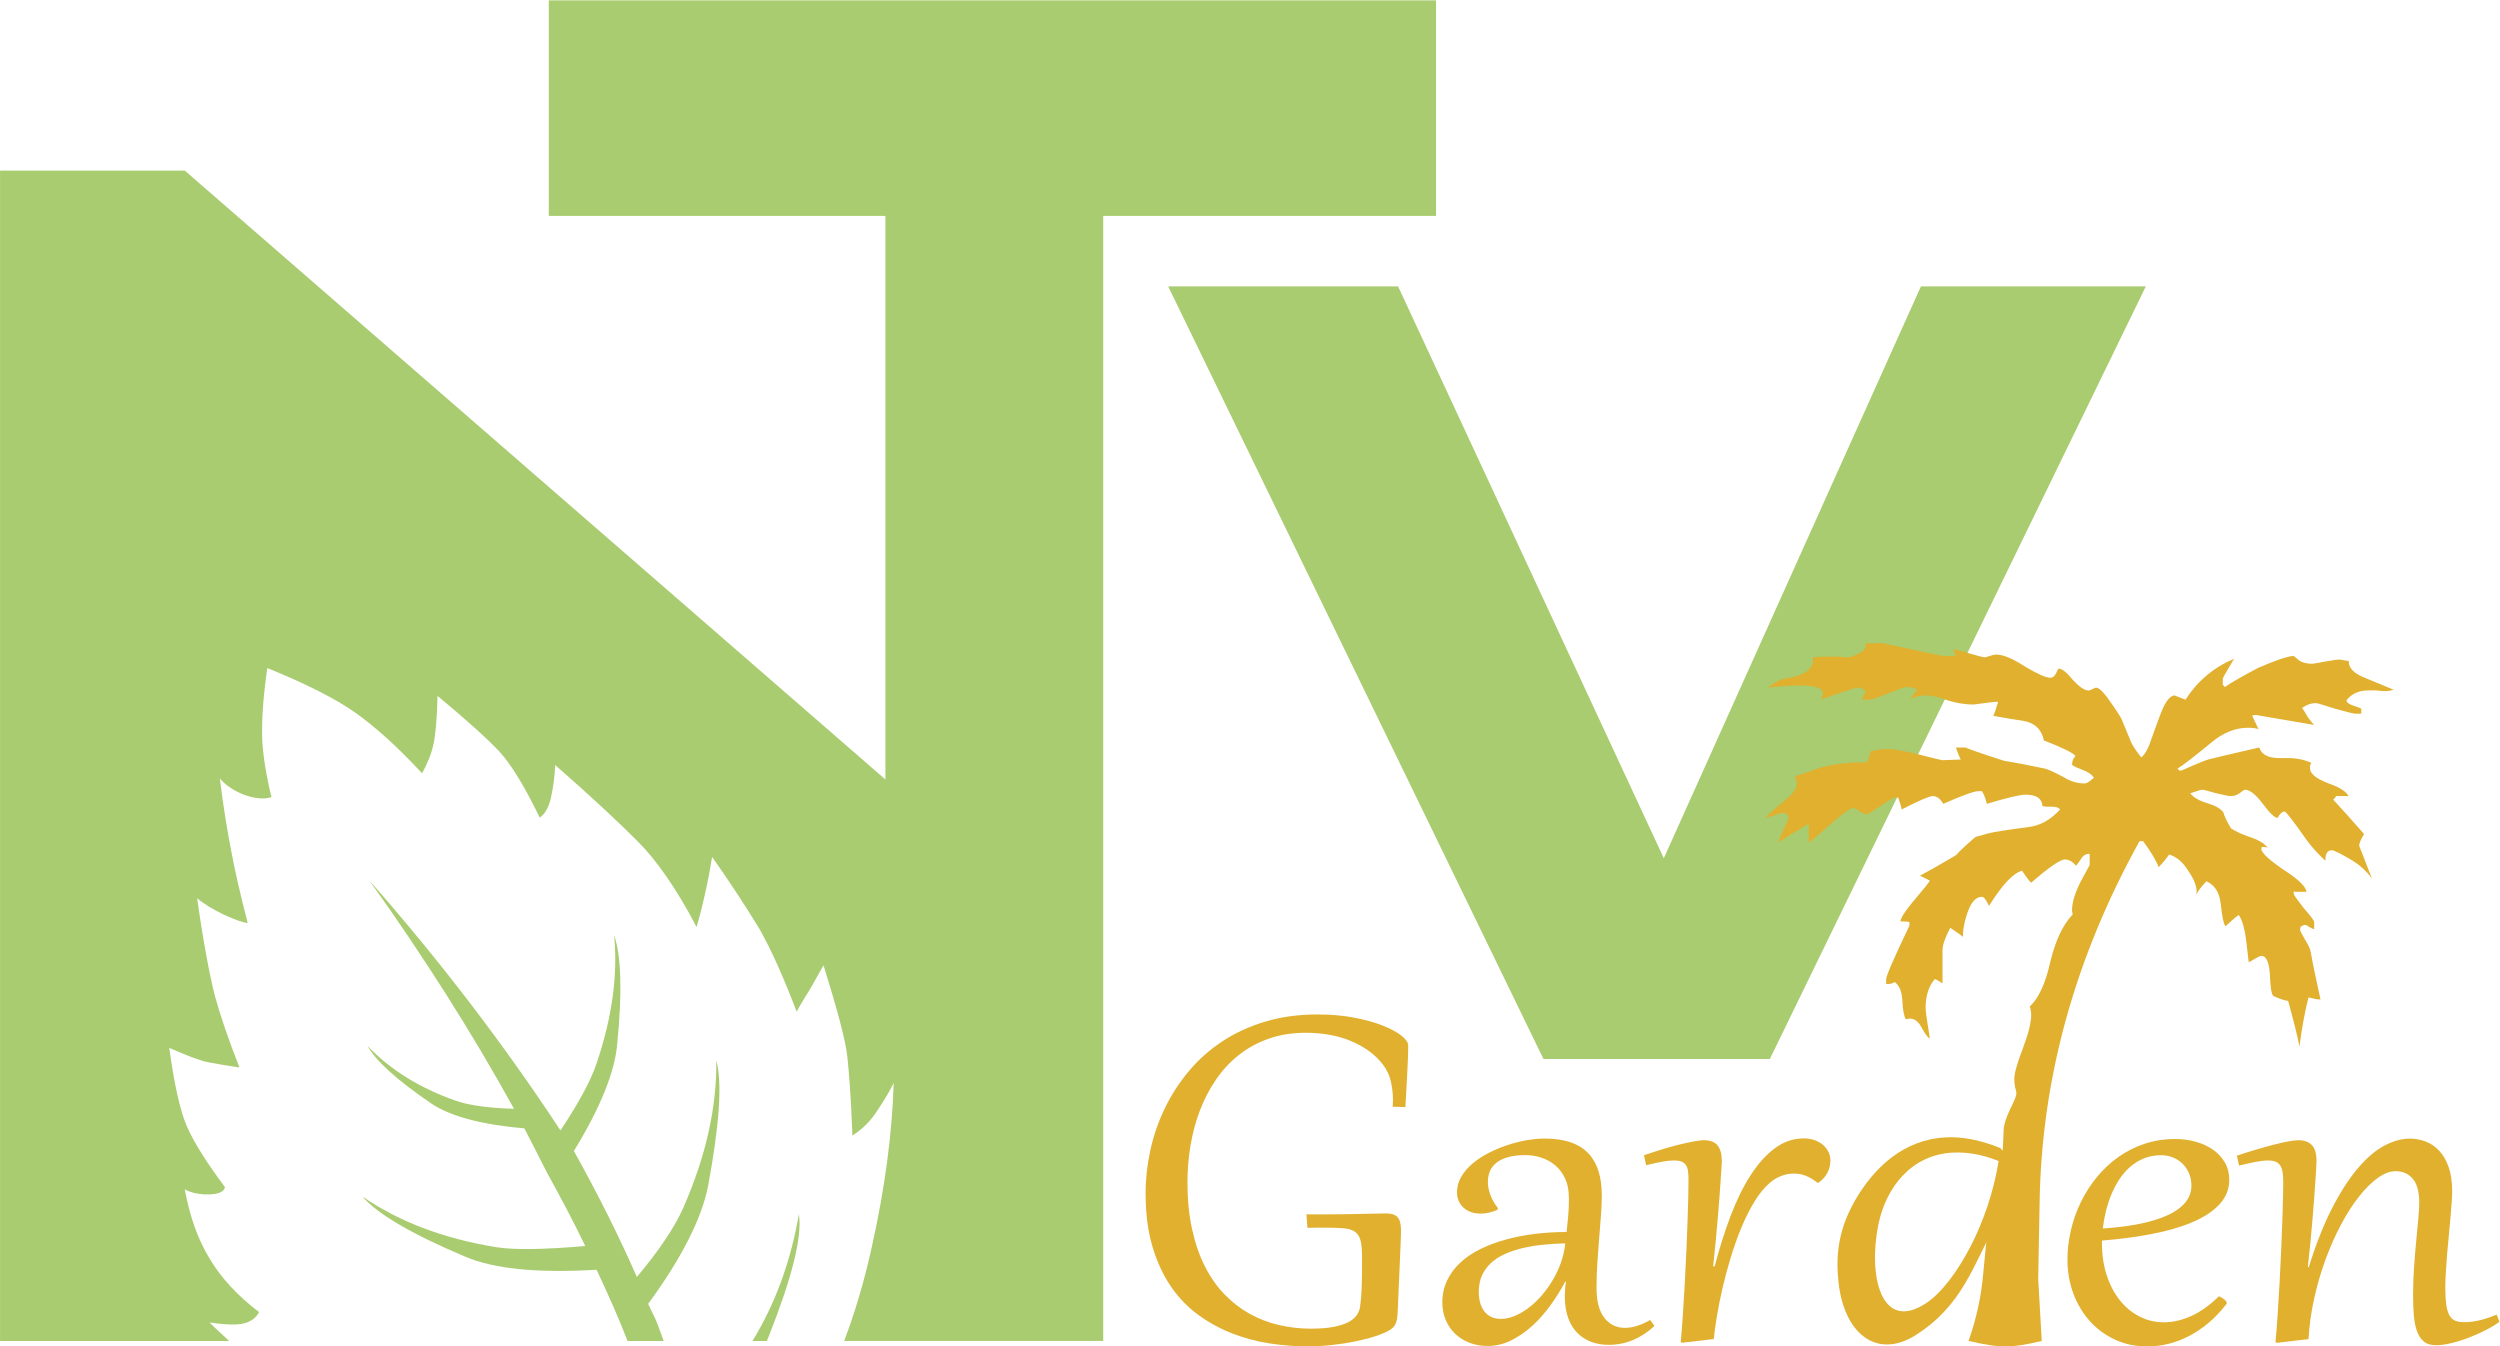 <?xml version="1.0" encoding="UTF-8" standalone="no"?>
<!-- Created with Inkscape (http://www.inkscape.org/) -->

<svg
   xmlns:dc="http://purl.org/dc/elements/1.1/"
   xmlns:cc="http://creativecommons.org/ns#"
   xmlns:rdf="http://www.w3.org/1999/02/22-rdf-syntax-ns#"
   xmlns:svg="http://www.w3.org/2000/svg"
   xmlns="http://www.w3.org/2000/svg"
   xmlns:xlink="http://www.w3.org/1999/xlink"
   xmlns:sodipodi="http://sodipodi.sourceforge.net/DTD/sodipodi-0.dtd"
   xmlns:inkscape="http://www.inkscape.org/namespaces/inkscape"
   width="800"
   height="430.778"
   id="svg2"
   sodipodi:version="0.32"
   inkscape:version="0.92.3 (2405546, 2018-03-11)"
   version="1.0"
   sodipodi:docname="logoNTV.svg"
   inkscape:output_extension="org.inkscape.output.svg.inkscape"
   inkscape:export-filename="C:\Documents and Settings\jonsiu\Desktop\imgLogo.png"
   inkscape:export-xdpi="90"
   inkscape:export-ydpi="90"
   viewBox="0 0 750 403.854">
  <defs
     id="defs4">
    <color-profile
       name="SWOP2006_Coated3v2.icc"
       xlink:href="C:\Users\wolverine\AppData\Local\color\icc\SWOP2006_Coated3v2.icc"
       id="color-profile3" />
    <inkscape:perspective
       sodipodi:type="inkscape:persp3d"
       inkscape:vp_x="0 : 526.18109 : 1"
       inkscape:vp_y="0 : 999.99999 : 0"
       inkscape:vp_z="744.09444 : 526.18109 : 1"
       inkscape:persp3d-origin="372.04722 : 350.7874 : 1"
       id="perspective10" />
    <inkscape:perspective
       id="perspective2450"
       inkscape:persp3d-origin="372.04722 : 350.7874 : 1"
       inkscape:vp_z="744.09444 : 526.18109 : 1"
       inkscape:vp_y="0 : 999.99999 : 0"
       inkscape:vp_x="0 : 526.18109 : 1"
       sodipodi:type="inkscape:persp3d" />
    <inkscape:perspective
       id="perspective2471"
       inkscape:persp3d-origin="372.04722 : 350.7874 : 1"
       inkscape:vp_z="744.09444 : 526.18109 : 1"
       inkscape:vp_y="0 : 999.99999 : 0"
       inkscape:vp_x="0 : 526.18109 : 1"
       sodipodi:type="inkscape:persp3d" />
    <inkscape:perspective
       id="perspective3313"
       inkscape:persp3d-origin="372.04722 : 350.7874 : 1"
       inkscape:vp_z="744.09444 : 526.18109 : 1"
       inkscape:vp_y="0 : 999.99999 : 0"
       inkscape:vp_x="0 : 526.18109 : 1"
       sodipodi:type="inkscape:persp3d" />
  </defs>
  <sodipodi:namedview
     id="base"
     pagecolor="#ffffff"
     bordercolor="#666666"
     borderopacity="1.0"
     gridtolerance="10000"
     guidetolerance="10"
     objecttolerance="10"
     inkscape:pageopacity="0.0"
     inkscape:pageshadow="2"
     inkscape:zoom="0.43232325"
     inkscape:cx="-86.263391"
     inkscape:cy="90.005694"
     inkscape:document-units="mm"
     inkscape:current-layer="layer1"
     showgrid="false"
     inkscape:window-width="1920"
     inkscape:window-height="1001"
     inkscape:window-x="-9"
     inkscape:window-y="-9"
     inkscape:window-maximized="1"
     units="mm"
     showguides="true"
     inkscape:guide-bbox="true" />
  <g
     inkscape:label="Layer 1"
     inkscape:groupmode="layer"
     id="layer1"
     transform="translate(0,-361.146)">
    <g
       style="fill:#a9cc70"
       transform="matrix(6.705,0,0,6.705,-691.422,-3938.539)"
       id="g3981-9">
      <g
         style="fill:#a9cc70"
         id="g3983-9"
         transform="matrix(1.097,0,0,1.097,5.761,163.411)">
        <g
           aria-label="V"
           transform="scale(1.166,0.858)"
           style="font-style:normal;font-weight:normal;line-height:0%;font-family:sans-serif;letter-spacing:0px;word-spacing:0px;fill:#a9cc70;fill-opacity:1;stroke:none"
           id="text3985-2">
          <path
             d="m 130.106,558.036 -13.128,-36.729 h 8.042 l 9.295,27.184 8.994,-27.184 h 7.867 l -13.153,36.729 z"
             style="font-style:normal;font-variant:normal;font-weight:bold;font-stretch:normal;font-size:51.311px;line-height:1.25;font-family:Arial;-inkscape-font-specification:'Arial Bold';fill:#a9cc70"
             id="path188"
             inkscape:connector-curvature="0" />
        </g>
        <path
           style="fill:#a9cc70;fill-opacity:1;stroke:none"
           d="m 88.752,442.559 v 47.737 h 9.345 c -0.259,-0.253 -0.507,-0.456 -0.8,-0.758 0.666,0.102 1.128,0.108 1.389,0.042 0.279,-0.064 0.502,-0.216 0.631,-0.463 -0.875,-0.665 -1.557,-1.401 -2.021,-2.189 -0.482,-0.789 -0.809,-1.728 -1.01,-2.82 0.244,0.138 0.567,0.214 0.968,0.21 0.383,-0.005 0.62,-0.093 0.674,-0.295 -0.69,-0.925 -1.235,-1.758 -1.558,-2.484 -0.305,-0.724 -0.522,-1.8 -0.716,-3.199 0.757,0.331 1.276,0.53 1.6,0.589 0.323,0.059 0.758,0.138 1.263,0.21 -0.452,-1.146 -0.786,-2.126 -1.01,-2.947 -0.206,-0.819 -0.463,-2.16 -0.716,-3.957 0.255,0.225 0.639,0.451 1.094,0.674 0.457,0.206 0.769,0.322 0.968,0.337 -0.318,-1.221 -0.535,-2.201 -0.674,-2.947 -0.14,-0.729 -0.311,-1.704 -0.463,-2.947 0.233,0.274 0.568,0.503 1.01,0.674 0.443,0.154 0.831,0.184 1.094,0.084 -0.271,-1.132 -0.403,-2.087 -0.379,-2.82 0.005,-0.718 0.079,-1.511 0.21,-2.442 1.606,0.653 2.785,1.254 3.578,1.81 0.81,0.575 1.715,1.38 2.736,2.484 0.215,-0.394 0.375,-0.775 0.463,-1.179 0.087,-0.387 0.147,-1.057 0.168,-1.979 1.178,0.979 2.023,1.739 2.526,2.273 0.485,0.533 1.035,1.434 1.642,2.694 0.233,-0.17 0.375,-0.438 0.463,-0.842 0.088,-0.404 0.148,-0.845 0.168,-1.305 1.497,1.311 2.61,2.356 3.368,3.115 0.758,0.759 1.581,1.927 2.399,3.494 0.179,-0.619 0.292,-1.129 0.379,-1.515 0.087,-0.387 0.174,-0.84 0.253,-1.347 0.8,1.138 1.439,2.122 1.936,2.947 0.478,0.84 0.975,1.959 1.515,3.368 0.131,-0.264 0.336,-0.583 0.547,-0.926 0.191,-0.327 0.356,-0.641 0.547,-0.968 0.562,1.804 0.895,3.049 0.968,3.704 0.073,0.655 0.154,1.715 0.21,3.241 0.405,-0.26 0.738,-0.587 1.01,-1.01 0.271,-0.407 0.498,-0.774 0.674,-1.137 -0.063,2.081 -0.359,4.28 -0.884,6.651 -0.316,1.445 -0.704,2.739 -1.137,3.873 h 10.566 v -47.737 h -8.882 v 24.837 L 96.287,442.559 h -7.535 z m 15.07,28.962 c 2.158,3.02 4.149,6.144 5.893,9.303 -1.038,-0.028 -1.85,-0.141 -2.399,-0.337 -1.489,-0.524 -2.689,-1.291 -3.578,-2.231 0.316,0.588 1.194,1.394 2.61,2.357 0.778,0.521 2.05,0.86 3.789,1.01 0.347,0.659 0.643,1.259 0.926,1.81 0.571,1.035 1.091,2.013 1.558,2.989 -1.69,0.144 -2.907,0.168 -3.662,0.042 -2.142,-0.352 -3.946,-1.043 -5.43,-2.063 0.599,0.695 1.982,1.522 4.167,2.442 1.197,0.519 2.987,0.689 5.388,0.547 0.465,0.993 0.902,1.971 1.263,2.905 h 1.473 c -0.099,-0.27 -0.188,-0.523 -0.295,-0.8 -0.107,-0.248 -0.23,-0.468 -0.337,-0.716 1.378,-1.878 2.188,-3.502 2.442,-4.799 0.462,-2.495 0.587,-4.193 0.337,-5.136 0.024,1.917 -0.425,3.919 -1.347,6.02 -0.359,0.81 -1.004,1.76 -1.894,2.82 -0.706,-1.61 -1.551,-3.314 -2.568,-5.136 1.077,-1.764 1.672,-3.223 1.768,-4.378 0.214,-2.138 0.155,-3.629 -0.126,-4.42 0.156,1.636 -0.088,3.37 -0.716,5.22 -0.219,0.667 -0.703,1.581 -1.473,2.736 -2.333,-3.546 -4.937,-6.943 -7.788,-10.187 z m 17.512,13.597 c -0.33,1.934 -0.965,3.66 -1.894,5.178 h 0.589 c 0.029,-0.069 0.058,-0.143 0.084,-0.21 0.946,-2.39 1.364,-4.05 1.221,-4.967 z"
           id="path3989-1"
           inkscape:connector-curvature="0" />
        <path
           transform="scale(-1)"
           style="fill:#a9cc70;fill-opacity:1;stroke:none"
           d="m -147.322,-444.407 h 36.188 v 8.791 h -36.188 z"
           id="rect3991-7"
           inkscape:connector-curvature="0" />
      </g>
      <g
         style="fill:#e0b02e;fill-opacity:1"
         id="g3993-2"
         transform="matrix(1.097,0,0,1.097,5.761,163.411)">
        <g
           transform="scale(1.031,0.97)"
           style="font-style:normal;font-weight:normal;font-size:23.767px;line-height:125%;font-family:Sans;letter-spacing:0px;word-spacing:0px;fill:#e0b02e;fill-opacity:1;stroke:none"
           id="g3995-2">
          <path
             d="m 138.205,491.729 c 0.522,2e-5 1.003,0.044 1.442,0.133 0.439,0.089 0.817,0.2 1.134,0.334 0.317,0.133 0.565,0.276 0.743,0.426 0.178,0.151 0.267,0.29 0.267,0.418 -10e-6,0.267 -0.011,0.613 -0.032,1.039 -0.021,0.426 -0.047,0.94 -0.078,1.543 l -0.505,-0.012 c 0.004,-0.054 0.007,-0.106 0.009,-0.157 0.002,-0.05 0.003,-0.102 0.003,-0.157 -0.004,-0.267 -0.033,-0.523 -0.087,-0.769 -0.054,-0.246 -0.157,-0.475 -0.308,-0.688 -0.159,-0.22 -0.347,-0.414 -0.566,-0.58 -0.219,-0.166 -0.458,-0.307 -0.72,-0.421 -0.261,-0.114 -0.541,-0.199 -0.838,-0.255 -0.298,-0.056 -0.603,-0.084 -0.917,-0.084 -0.542,10e-6 -1.033,0.082 -1.474,0.247 -0.441,0.164 -0.836,0.393 -1.184,0.685 -0.348,0.292 -0.65,0.636 -0.905,1.033 -0.255,0.397 -0.467,0.828 -0.635,1.294 -0.168,0.466 -0.293,0.956 -0.374,1.471 -0.081,0.514 -0.122,1.033 -0.122,1.555 0,0.723 0.06,1.378 0.18,1.964 0.12,0.586 0.288,1.107 0.505,1.564 0.217,0.456 0.475,0.85 0.775,1.181 0.3,0.331 0.631,0.603 0.992,0.818 0.362,0.215 0.749,0.373 1.161,0.476 0.412,0.103 0.837,0.154 1.274,0.154 0.348,0 0.642,-0.024 0.882,-0.072 0.24,-0.048 0.435,-0.114 0.586,-0.197 0.151,-0.083 0.264,-0.182 0.339,-0.296 0.075,-0.114 0.121,-0.235 0.136,-0.363 0.031,-0.232 0.051,-0.488 0.061,-0.769 0.01,-0.28 0.015,-0.556 0.015,-0.827 v -0.522 c -1e-5,-0.286 -0.02,-0.51 -0.061,-0.67 -0.041,-0.161 -0.114,-0.28 -0.221,-0.36 -0.106,-0.079 -0.254,-0.128 -0.444,-0.145 -0.19,-0.017 -0.433,-0.026 -0.731,-0.026 h -0.284 c -0.05,0 -0.108,9.7e-4 -0.174,0.003 -0.066,0.002 -0.147,0.003 -0.244,0.003 l -0.041,-0.569 c 0.062,0.004 0.118,0.006 0.168,0.006 0.05,0 0.095,0 0.133,0 h 0.249 c 0.255,0 0.526,-0.002 0.812,-0.006 0.286,-0.004 0.554,-0.009 0.804,-0.015 0.249,-0.006 0.465,-0.011 0.647,-0.015 0.182,-0.004 0.296,-0.006 0.342,-0.006 0.209,0 0.359,0.052 0.45,0.157 0.091,0.104 0.136,0.284 0.136,0.54 -10e-6,0.159 -0.005,0.358 -0.015,0.598 -0.01,0.24 -0.02,0.508 -0.032,0.804 -0.012,0.296 -0.025,0.614 -0.041,0.955 -0.015,0.34 -0.029,0.689 -0.041,1.044 -0.004,0.139 -0.013,0.256 -0.029,0.351 -0.015,0.095 -0.042,0.175 -0.078,0.241 -0.037,0.066 -0.086,0.123 -0.148,0.171 -0.062,0.048 -0.141,0.096 -0.238,0.142 -0.112,0.058 -0.271,0.121 -0.476,0.189 -0.205,0.068 -0.444,0.132 -0.717,0.191 -0.273,0.06 -0.572,0.109 -0.896,0.148 -0.325,0.039 -0.663,0.058 -1.015,0.058 -0.48,0 -0.97,-0.041 -1.471,-0.122 -0.501,-0.081 -0.987,-0.219 -1.459,-0.412 -0.472,-0.193 -0.918,-0.45 -1.337,-0.769 -0.42,-0.319 -0.785,-0.718 -1.097,-1.195 -0.311,-0.478 -0.558,-1.041 -0.74,-1.689 -0.182,-0.648 -0.273,-1.397 -0.273,-2.248 0,-0.603 0.063,-1.209 0.189,-1.816 0.126,-0.607 0.314,-1.19 0.566,-1.747 0.251,-0.557 0.566,-1.076 0.943,-1.558 0.377,-0.482 0.817,-0.9 1.32,-1.256 0.503,-0.356 1.07,-0.635 1.7,-0.838 0.631,-0.203 1.325,-0.305 2.083,-0.305 z"
             style="font-variant:normal;font-stretch:normal;font-family:Gabriola;-inkscape-font-specification:Gabriola;fill:#e0b02e;fill-opacity:1"
             id="path3997-4"
             inkscape:connector-curvature="0" />
          <path
             d="m 148.145,499.412 c -1e-5,-0.306 -0.05,-0.571 -0.151,-0.795 -0.101,-0.224 -0.232,-0.408 -0.395,-0.551 -0.162,-0.143 -0.346,-0.249 -0.551,-0.319 -0.205,-0.07 -0.41,-0.104 -0.615,-0.104 -0.275,10e-6 -0.507,0.029 -0.696,0.087 -0.19,0.058 -0.343,0.137 -0.461,0.238 -0.118,0.101 -0.203,0.22 -0.255,0.357 -0.052,0.137 -0.078,0.285 -0.078,0.444 0,0.186 0.034,0.372 0.102,0.56 0.068,0.188 0.167,0.37 0.299,0.548 l -0.023,0.064 c -0.22,0.108 -0.443,0.162 -0.667,0.162 -0.132,1e-5 -0.254,-0.02 -0.368,-0.061 -0.114,-0.041 -0.213,-0.1 -0.296,-0.177 -0.083,-0.077 -0.149,-0.172 -0.197,-0.284 -0.048,-0.112 -0.072,-0.238 -0.072,-0.377 0,-0.228 0.055,-0.443 0.165,-0.644 0.11,-0.201 0.256,-0.385 0.438,-0.551 0.182,-0.166 0.393,-0.315 0.632,-0.447 0.24,-0.132 0.487,-0.243 0.743,-0.334 0.255,-0.091 0.512,-0.161 0.769,-0.209 0.257,-0.048 0.496,-0.072 0.717,-0.072 0.406,0 0.753,0.054 1.042,0.162 0.288,0.108 0.522,0.266 0.702,0.473 0.18,0.207 0.311,0.457 0.395,0.751 0.083,0.294 0.125,0.627 0.125,0.998 -1e-5,0.255 -0.011,0.536 -0.032,0.841 -0.021,0.306 -0.045,0.626 -0.072,0.96 -0.027,0.335 -0.051,0.68 -0.072,1.036 -0.021,0.356 -0.032,0.71 -0.032,1.062 -1e-5,0.557 0.103,0.976 0.31,1.256 0.207,0.28 0.479,0.421 0.815,0.421 0.298,0 0.631,-0.11 0.998,-0.331 l 0.168,0.25 c -0.259,0.259 -0.542,0.456 -0.847,0.592 -0.306,0.135 -0.627,0.203 -0.963,0.203 -0.251,0 -0.484,-0.043 -0.696,-0.128 -0.213,-0.085 -0.397,-0.212 -0.551,-0.38 -0.155,-0.168 -0.275,-0.38 -0.36,-0.635 -0.085,-0.255 -0.128,-0.551 -0.128,-0.888 -1e-5,-0.101 0.003,-0.201 0.009,-0.302 0.006,-0.101 0.018,-0.207 0.038,-0.319 h -0.035 c -0.166,0.333 -0.359,0.661 -0.577,0.984 -0.219,0.323 -0.458,0.611 -0.72,0.865 -0.261,0.253 -0.54,0.458 -0.836,0.615 -0.296,0.157 -0.606,0.235 -0.931,0.235 -0.267,0 -0.511,-0.046 -0.731,-0.139 -0.22,-0.093 -0.409,-0.22 -0.566,-0.383 -0.157,-0.162 -0.279,-0.355 -0.366,-0.577 -0.087,-0.222 -0.131,-0.465 -0.131,-0.728 -1e-5,-0.34 0.063,-0.65 0.189,-0.928 0.126,-0.279 0.3,-0.528 0.522,-0.749 0.222,-0.22 0.488,-0.411 0.798,-0.572 0.309,-0.161 0.646,-0.294 1.01,-0.4 0.364,-0.106 0.749,-0.186 1.155,-0.238 0.406,-0.052 0.82,-0.078 1.242,-0.078 0.027,-0.244 0.049,-0.48 0.067,-0.708 0.017,-0.228 0.026,-0.48 0.026,-0.754 z m -3.563,3.986 c -1e-5,0.151 0.016,0.295 0.049,0.432 0.033,0.137 0.085,0.258 0.157,0.363 0.072,0.104 0.162,0.187 0.273,0.247 0.11,0.06 0.243,0.09 0.397,0.09 0.174,0 0.354,-0.041 0.54,-0.122 0.186,-0.081 0.368,-0.193 0.548,-0.337 0.18,-0.143 0.352,-0.314 0.516,-0.514 0.164,-0.199 0.312,-0.417 0.444,-0.653 0.132,-0.236 0.241,-0.485 0.328,-0.746 0.087,-0.261 0.144,-0.529 0.171,-0.804 -0.286,0.008 -0.571,0.026 -0.853,0.055 -0.282,0.029 -0.55,0.074 -0.804,0.136 -0.253,0.062 -0.488,0.143 -0.705,0.244 -0.217,0.101 -0.403,0.225 -0.56,0.374 -0.157,0.149 -0.279,0.325 -0.368,0.528 -0.089,0.203 -0.133,0.438 -0.133,0.705 z"
             style="font-variant:normal;font-stretch:normal;font-family:Gabriola;-inkscape-font-specification:Gabriola;fill:#e0b02e;fill-opacity:1"
             id="path3999-8"
             inkscape:connector-curvature="0" />
          <path
             d="m 152.665,505.528 -0.093,-0.006 c 0.031,-0.367 0.06,-0.768 0.087,-1.201 0.027,-0.433 0.052,-0.873 0.075,-1.32 0.023,-0.447 0.043,-0.89 0.061,-1.329 0.017,-0.439 0.033,-0.849 0.046,-1.23 0.013,-0.381 0.023,-0.722 0.029,-1.024 0.006,-0.302 0.009,-0.54 0.009,-0.714 0,-0.143 -0.006,-0.267 -0.017,-0.371 -0.012,-0.104 -0.038,-0.191 -0.078,-0.261 -0.041,-0.07 -0.1,-0.121 -0.177,-0.154 -0.077,-0.033 -0.182,-0.049 -0.313,-0.049 -0.066,10e-6 -0.133,0.004 -0.203,0.012 -0.07,0.008 -0.147,0.019 -0.232,0.035 -0.085,0.015 -0.181,0.036 -0.287,0.061 -0.106,0.025 -0.229,0.055 -0.368,0.09 l -0.087,-0.418 c 0.642,-0.232 1.162,-0.396 1.561,-0.49 0.398,-0.095 0.667,-0.142 0.807,-0.142 0.255,0 0.438,0.074 0.548,0.223 0.11,0.149 0.165,0.37 0.165,0.664 -1e-5,0.027 -0.004,0.106 -0.012,0.238 -0.008,0.132 -0.018,0.303 -0.032,0.514 -0.013,0.211 -0.03,0.456 -0.049,0.734 -0.019,0.279 -0.042,0.577 -0.067,0.896 -0.025,0.319 -0.053,0.652 -0.084,0.998 -0.031,0.346 -0.064,0.691 -0.099,1.036 l 0.058,0.006 c 0.186,-0.758 0.396,-1.465 0.63,-2.121 0.234,-0.656 0.497,-1.225 0.789,-1.709 0.292,-0.484 0.613,-0.864 0.963,-1.14 0.35,-0.277 0.734,-0.415 1.152,-0.415 0.147,1e-5 0.284,0.023 0.412,0.07 0.128,0.046 0.238,0.111 0.331,0.194 0.093,0.083 0.166,0.182 0.221,0.296 0.054,0.114 0.081,0.239 0.081,0.374 -10e-6,0.174 -0.038,0.341 -0.113,0.502 -0.075,0.161 -0.194,0.303 -0.357,0.426 h -0.046 c -0.162,-0.135 -0.316,-0.233 -0.461,-0.293 -0.145,-0.06 -0.299,-0.09 -0.461,-0.09 -0.174,10e-6 -0.342,0.033 -0.505,0.099 -0.162,0.066 -0.311,0.161 -0.447,0.284 -0.221,0.201 -0.426,0.467 -0.615,0.798 -0.19,0.331 -0.363,0.697 -0.519,1.1 -0.157,0.402 -0.298,0.825 -0.424,1.268 -0.126,0.443 -0.234,0.874 -0.325,1.294 -0.091,0.42 -0.164,0.814 -0.221,1.184 -0.056,0.369 -0.096,0.68 -0.119,0.931 z"
             style="font-variant:normal;font-stretch:normal;font-family:Gabriola;-inkscape-font-specification:Gabriola;fill:#e0b02e;fill-opacity:1"
             id="path4001-4"
             inkscape:connector-curvature="0" />
          <path
             d="m 173.865,503.578 c 0.023,0.012 0.053,0.028 0.09,0.049 0.037,0.021 0.071,0.044 0.102,0.07 0.031,0.025 0.058,0.052 0.081,0.081 0.023,0.029 0.035,0.057 0.035,0.084 0,0.015 -0.006,0.031 -0.017,0.046 -0.217,0.302 -0.45,0.564 -0.699,0.786 -0.25,0.222 -0.509,0.408 -0.778,0.557 -0.269,0.149 -0.543,0.259 -0.821,0.331 -0.279,0.072 -0.553,0.107 -0.824,0.107 -0.464,0 -0.89,-0.095 -1.277,-0.284 -0.387,-0.19 -0.72,-0.449 -0.998,-0.778 -0.279,-0.329 -0.496,-0.715 -0.653,-1.158 -0.157,-0.443 -0.235,-0.918 -0.235,-1.425 -1e-5,-0.414 0.045,-0.828 0.136,-1.242 0.091,-0.414 0.222,-0.808 0.395,-1.184 0.172,-0.375 0.382,-0.724 0.63,-1.047 0.248,-0.323 0.529,-0.603 0.844,-0.841 0.315,-0.238 0.661,-0.425 1.039,-0.56 0.377,-0.135 0.782,-0.203 1.216,-0.203 0.286,0 0.559,0.039 0.818,0.116 0.259,0.077 0.486,0.189 0.682,0.334 0.195,0.145 0.351,0.324 0.467,0.537 0.116,0.213 0.174,0.455 0.174,0.725 0,0.395 -0.129,0.739 -0.386,1.033 -0.257,0.294 -0.612,0.544 -1.065,0.749 -0.453,0.205 -0.985,0.37 -1.599,0.496 -0.613,0.126 -1.276,0.22 -1.987,0.281 v 0.099 c 0,0.495 0.063,0.948 0.189,1.358 0.126,0.41 0.299,0.761 0.519,1.053 0.22,0.292 0.48,0.519 0.778,0.682 0.298,0.162 0.619,0.244 0.963,0.244 0.348,0 0.705,-0.086 1.071,-0.258 0.366,-0.172 0.736,-0.452 1.111,-0.838 z m -1.091,-4.659 c 0,-0.178 -0.03,-0.344 -0.09,-0.499 -0.06,-0.155 -0.143,-0.289 -0.249,-0.403 -0.106,-0.114 -0.233,-0.204 -0.38,-0.27 -0.147,-0.066 -0.306,-0.099 -0.476,-0.099 -0.251,0 -0.48,0.044 -0.685,0.133 -0.205,0.089 -0.389,0.21 -0.551,0.363 -0.162,0.153 -0.306,0.331 -0.429,0.534 -0.124,0.203 -0.229,0.419 -0.316,0.647 -0.087,0.228 -0.158,0.462 -0.212,0.702 -0.054,0.24 -0.093,0.474 -0.116,0.702 0.549,-0.039 1.042,-0.105 1.477,-0.2 0.435,-0.095 0.803,-0.217 1.102,-0.366 0.3,-0.149 0.529,-0.327 0.688,-0.534 0.159,-0.207 0.238,-0.444 0.238,-0.711 z"
             style="font-variant:normal;font-stretch:normal;font-family:Gabriola;-inkscape-font-specification:Gabriola;fill:#e0b02e;fill-opacity:1"
             id="path4003-9"
             inkscape:connector-curvature="0" />
          <path
             d="m 176.406,498.704 c -1e-5,-0.159 -0.012,-0.292 -0.035,-0.4 -0.023,-0.108 -0.059,-0.194 -0.107,-0.258 -0.048,-0.064 -0.109,-0.109 -0.183,-0.136 -0.073,-0.027 -0.161,-0.041 -0.261,-0.041 -0.139,10e-6 -0.306,0.019 -0.499,0.058 -0.193,0.039 -0.414,0.091 -0.661,0.157 l -0.087,-0.418 c 0.275,-0.097 0.539,-0.185 0.792,-0.264 0.253,-0.079 0.486,-0.148 0.699,-0.206 0.213,-0.058 0.4,-0.102 0.563,-0.133 0.162,-0.031 0.29,-0.046 0.383,-0.046 0.224,0 0.399,0.067 0.525,0.2 0.126,0.133 0.189,0.363 0.189,0.688 0,0.039 -0.004,0.129 -0.012,0.27 -0.008,0.141 -0.018,0.32 -0.032,0.537 -0.013,0.217 -0.03,0.465 -0.049,0.746 -0.019,0.28 -0.042,0.579 -0.067,0.896 -0.025,0.317 -0.053,0.645 -0.084,0.984 -0.031,0.338 -0.064,0.676 -0.099,1.013 l 0.035,0.006 c 0.294,-0.998 0.609,-1.84 0.946,-2.527 0.337,-0.687 0.679,-1.244 1.027,-1.671 0.348,-0.427 0.694,-0.736 1.039,-0.925 0.344,-0.19 0.673,-0.284 0.986,-0.284 0.217,0 0.426,0.041 0.627,0.122 0.201,0.081 0.38,0.211 0.537,0.389 0.157,0.178 0.281,0.407 0.374,0.688 0.093,0.28 0.139,0.62 0.139,1.018 -1e-5,0.116 -0.007,0.272 -0.02,0.467 -0.014,0.195 -0.03,0.413 -0.049,0.653 -0.019,0.24 -0.042,0.494 -0.067,0.763 -0.025,0.269 -0.047,0.533 -0.067,0.792 -0.019,0.259 -0.036,0.506 -0.049,0.74 -0.014,0.234 -0.02,0.438 -0.02,0.612 -1e-5,0.302 0.013,0.547 0.038,0.737 0.025,0.19 0.067,0.339 0.125,0.45 0.058,0.11 0.135,0.186 0.232,0.226 0.097,0.041 0.215,0.061 0.354,0.061 0.201,0 0.41,-0.028 0.627,-0.084 0.217,-0.056 0.435,-0.134 0.656,-0.235 l 0.11,0.302 c -0.139,0.112 -0.315,0.226 -0.528,0.342 -0.213,0.116 -0.436,0.222 -0.67,0.319 -0.234,0.097 -0.467,0.175 -0.699,0.235 -0.232,0.06 -0.437,0.09 -0.615,0.09 -0.209,0 -0.373,-0.056 -0.493,-0.168 -0.12,-0.112 -0.21,-0.265 -0.27,-0.458 -0.06,-0.193 -0.099,-0.42 -0.116,-0.679 -0.017,-0.259 -0.026,-0.538 -0.026,-0.836 0,-0.364 0.013,-0.738 0.038,-1.123 0.025,-0.385 0.053,-0.751 0.084,-1.1 0.031,-0.348 0.059,-0.664 0.084,-0.949 0.025,-0.284 0.038,-0.512 0.038,-0.682 -10e-6,-0.453 -0.085,-0.786 -0.255,-1.001 -0.17,-0.215 -0.397,-0.322 -0.679,-0.322 -0.224,1e-5 -0.46,0.095 -0.708,0.284 -0.248,0.19 -0.494,0.45 -0.74,0.78 -0.246,0.331 -0.482,0.721 -0.708,1.172 -0.226,0.451 -0.43,0.938 -0.612,1.462 -0.182,0.524 -0.333,1.073 -0.453,1.645 -0.12,0.573 -0.195,1.145 -0.226,1.718 l -1.213,0.151 -0.093,-0.006 c 0.031,-0.367 0.06,-0.768 0.087,-1.201 0.027,-0.433 0.052,-0.873 0.075,-1.32 0.023,-0.447 0.043,-0.89 0.061,-1.329 0.017,-0.439 0.033,-0.849 0.046,-1.23 0.013,-0.381 0.023,-0.722 0.029,-1.024 0.006,-0.302 0.009,-0.54 0.009,-0.714 z"
             style="font-variant:normal;font-stretch:normal;font-family:Gabriola;-inkscape-font-specification:Gabriola;fill:#e0b02e;fill-opacity:1"
             id="path4005-7"
             inkscape:connector-curvature="0" />
        </g>
        <g
           style="fill:#e0b02e;fill-opacity:1"
           id="g4007-4">
          <g
             aria-label="d"
             style="font-style:normal;font-weight:normal;line-height:0%;font-family:sans-serif;letter-spacing:0px;word-spacing:0px;fill:#e0b02e;fill-opacity:1;stroke:none"
             id="text4009-2">
            <path
               d="m 186.379,463.733 q -0.172,0.057 -0.373,0.057 -0.115,0 -0.345,-0.029 -0.201,0 -0.316,0 -0.574,0 -0.89,0.402 0,0.115 0.23,0.201 0.345,0.115 0.373,0.144 v 0.201 h -0.258 q -0.086,0 -0.804,-0.201 -0.718,-0.23 -0.775,-0.23 -0.316,0 -0.574,0.201 0.086,0.115 0.23,0.373 0.172,0.23 0.258,0.316 l -2.354,-0.402 q -0.029,0 -0.057,0 -0.086,0 -0.115,0.029 0.086,0.172 0.258,0.546 -0.144,-0.057 -0.431,-0.057 -0.775,0 -1.493,0.603 -1.12,0.919 -1.378,1.062 0.057,0.086 0.115,0.086 0.057,0 0.488,-0.201 0.459,-0.201 0.66,-0.258 0.201,-0.057 2.067,-0.488 0.144,0.431 0.804,0.431 0.029,0 0.144,0 0.115,0 0.172,0 0.603,0 1.005,0.201 0,0.029 -0.029,0.057 -0.029,0.029 -0.029,0.115 0,0.172 0.115,0.287 0.172,0.201 0.718,0.402 0.574,0.201 0.747,0.488 h -0.517 q 0,0.057 -0.115,0.144 0.431,0.459 1.263,1.407 -0.201,0.316 -0.201,0.488 0,-0.029 0.517,1.321 -0.316,-0.431 -0.775,-0.718 -0.718,-0.431 -0.861,-0.431 -0.258,0 -0.258,0.402 v 0.029 q -0.488,-0.459 -0.775,-0.861 -0.804,-1.148 -0.89,-1.148 -0.144,0 -0.287,0.258 -0.172,0 -0.603,-0.574 -0.431,-0.574 -0.718,-0.574 -0.057,0 -0.23,0.144 -0.144,0.115 -0.402,0.115 -0.057,0 -0.546,-0.115 -0.488,-0.144 -0.574,-0.144 -0.057,0 -0.488,0.144 0.201,0.258 0.689,0.402 0.488,0.144 0.66,0.373 0.057,0.23 0.316,0.66 0.316,0.201 0.833,0.373 0.431,0.144 0.66,0.402 -0.287,-0.029 -0.172,-0.029 -0.086,0 -0.086,0.086 0,0.258 1.091,0.976 0.718,0.488 0.747,0.775 h -0.488 q 0,-0.029 -0.029,-0.029 0,0.029 0,0.115 0,0.057 0.402,0.574 0.431,0.488 0.431,0.574 v 0.287 q -0.057,0 -0.201,-0.086 -0.115,-0.086 -0.172,-0.086 -0.057,0 -0.086,0.029 -0.029,0.029 -0.086,0.029 0,0.029 0,0.029 -0.029,0.029 -0.029,0.115 0,0.057 0.201,0.402 0.201,0.316 0.23,0.488 0.115,0.66 0.402,1.952 -0.029,0 -0.029,0 -0.144,0 -0.459,-0.086 -0.201,0.747 -0.373,2.01 -0.086,-0.517 -0.459,-1.866 -0.23,-0.029 -0.603,-0.201 -0.115,-0.086 -0.144,-0.919 -0.057,-0.718 -0.345,-0.718 -0.057,0 -0.258,0.115 -0.172,0.115 -0.258,0.144 -0.057,-0.488 -0.115,-0.976 -0.086,-0.632 -0.287,-0.948 -0.086,0.029 -0.546,0.459 -0.115,-0.144 -0.201,-0.976 -0.086,-0.632 -0.574,-0.861 -0.287,0.287 -0.431,0.574 0.029,-0.057 0.029,-0.144 0,-0.373 -0.345,-0.861 -0.316,-0.517 -0.775,-0.66 -0.201,0.287 -0.431,0.517 -0.144,-0.402 -0.632,-1.062 h -0.144 q -3.962,7.149 -4.077,14.758 l -0.057,3.101 0.144,2.527 q -0.948,0.23 -1.493,0.23 -0.488,0 -1.493,-0.23 0.488,-1.378 0.603,-2.785 0.258,-2.728 0.316,-3.101 0.057,-0.144 0.23,-0.431 0.23,-0.431 0.23,-1.091 0.029,-0.66 0.057,-1.263 0.029,-0.287 0.258,-0.775 0.258,-0.517 0.258,-0.632 0,-0.115 -0.057,-0.287 -0.029,-0.201 -0.029,-0.316 0,-0.345 0.345,-1.235 0.345,-0.919 0.345,-1.378 0,-0.172 -0.057,-0.345 0.546,-0.517 0.833,-1.809 0.316,-1.321 0.919,-1.952 -0.029,-0.086 -0.029,-0.172 0,-0.459 0.345,-1.149 0.373,-0.689 0.373,-0.689 v -0.459 q -0.23,0 -0.345,0.201 -0.115,0.172 -0.201,0.287 -0.23,-0.258 -0.459,-0.258 -0.287,0 -1.378,0.948 -0.086,-0.057 -0.373,-0.488 -0.546,0.144 -1.349,1.436 -0.172,-0.373 -0.287,-0.373 -0.402,0 -0.632,0.775 -0.144,0.459 -0.144,0.833 v 0.029 q -0.086,-0.086 -0.517,-0.373 -0.316,0.603 -0.316,0.919 v 1.349 q -0.258,-0.172 -0.316,-0.172 -0.373,0.431 -0.373,1.177 0,0.201 0.172,1.235 -0.086,0 -0.316,-0.402 -0.201,-0.402 -0.488,-0.402 -0.086,0 -0.172,0.029 -0.115,-0.172 -0.144,-0.747 -0.029,-0.574 -0.316,-0.775 -0.086,0.086 -0.345,0.086 v -0.201 q 0,-0.201 0.948,-2.182 v -0.144 q -0.086,-0.029 -0.287,-0.029 -0.029,0 -0.086,0 0.057,-0.258 0.517,-0.804 0.66,-0.775 0.689,-0.861 -0.115,-0.057 -0.402,-0.201 0.546,-0.287 1.464,-0.833 0.258,-0.287 0.804,-0.747 0.201,-0.057 0.517,-0.144 0.316,-0.086 1.637,-0.258 0.718,-0.086 1.292,-0.718 -0.086,-0.115 -0.345,-0.115 -0.029,0 -0.115,0 -0.057,0 -0.086,0 -0.115,0 -0.172,-0.029 -0.029,-0.459 -0.689,-0.459 -0.345,0 -1.579,0.373 -0.086,-0.345 -0.201,-0.517 h -0.144 q -0.258,0 -1.436,0.517 -0.172,-0.316 -0.431,-0.316 -0.201,0 -1.263,0.546 -0.029,-0.172 -0.144,-0.488 h -0.144 q -0.057,0 -0.574,0.345 -0.517,0.345 -0.574,0.345 -0.057,0 -0.258,-0.115 -0.201,-0.144 -0.287,-0.144 -0.172,0 -0.89,0.632 -0.804,0.718 -0.919,0.775 v -0.775 l -1.263,0.775 q 0.057,-0.115 0.23,-0.517 0.201,-0.402 0.201,-0.488 0,-0.201 -0.258,-0.201 -0.086,0 -0.287,0.086 -0.287,0.086 -0.402,0.115 0.115,-0.144 0.775,-0.689 0.517,-0.402 0.517,-0.718 0,-0.144 -0.086,-0.287 0.201,-0.057 0.603,-0.201 0.919,-0.373 2.182,-0.373 0.086,0 0.172,0 0.057,-0.144 0.144,-0.459 0.459,-0.086 0.66,-0.086 0.316,0 1.091,0.172 1.12,0.287 1.177,0.287 l 0.747,-0.029 q -0.086,-0.144 -0.201,-0.488 h 0.431 q -0.144,0 1.55,0.546 0.574,0.086 1.665,0.316 0.201,0.057 0.747,0.345 0.402,0.258 0.861,0.258 0.115,0 0.373,-0.23 -0.115,-0.201 -0.517,-0.345 -0.373,-0.144 -0.373,-0.201 0,-0.201 0.144,-0.345 -0.172,-0.201 -1.292,-0.632 -0.144,-0.689 -0.861,-0.804 -0.603,-0.086 -1.206,-0.201 0.086,-0.172 0.201,-0.574 -0.172,0 -0.574,0.057 -0.402,0.057 -0.431,0.057 -0.488,0 -1.062,-0.172 -0.546,-0.201 -0.861,-0.201 -0.402,0 -0.689,0.172 0.086,-0.115 0.316,-0.402 -0.201,-0.115 -0.459,-0.115 -0.057,0 -0.718,0.258 -0.632,0.258 -0.689,0.258 h -0.402 q 0.057,-0.115 0.172,-0.345 -0.172,-0.144 -0.345,-0.144 -0.115,0 -1.493,0.488 0.086,-0.144 0.086,-0.258 0,-0.316 -0.948,-0.316 v 0 h -0.057 q -0.459,0 -1.235,0.086 0.431,-0.345 0.747,-0.373 1.091,-0.172 1.091,-0.775 0,-0.057 0,-0.086 0.201,-0.029 0.603,-0.029 0.201,0 0.488,0 0.287,0.029 0.287,0.029 0.172,0 0.459,-0.144 0.316,-0.144 0.316,-0.345 0,-0.057 0,-0.086 h 0.689 l 2.441,0.517 h 0.517 q 0,-0.029 0,-0.057 0,-0.029 -0.086,-0.201 0.201,0 0.718,0.172 0.517,0.144 0.546,0.144 0.057,0 0.23,-0.057 0.172,-0.057 0.258,-0.057 0.431,0 1.177,0.488 0.775,0.459 1.034,0.459 0.144,0 0.23,-0.172 0.086,-0.201 0.115,-0.201 0.201,0 0.574,0.459 0.402,0.431 0.632,0.431 0.086,0 0.172,-0.057 0.115,-0.057 0.144,-0.057 0.201,0 0.66,0.689 0.402,0.574 0.431,0.718 0.057,0.144 0.345,0.833 0.115,0.23 0.402,0.603 0.23,-0.144 0.459,-0.861 0.345,-0.976 0.459,-1.206 0.23,-0.459 0.459,-0.459 -0.029,0 0.431,0.172 0.747,-1.149 1.981,-1.665 -0.459,0.775 -0.459,0.804 v 0.258 l 0.086,0.086 q 0.373,-0.258 1.349,-0.775 1.12,-0.488 1.464,-0.488 0,0 0.201,0.172 0.201,0.144 0.546,0.144 0.057,0 0.517,-0.086 0.488,-0.086 0.574,-0.086 0.057,0 0.201,0.029 0.144,0.029 0.201,0.029 0,0.029 0,0.029 0,0.402 0.66,0.66 1.12,0.459 1.177,0.488 z"
               style="font-style:normal;font-variant:normal;font-weight:normal;font-stretch:normal;font-size:28.712px;line-height:1.25;font-family:wmtrees1;-inkscape-font-specification:wmtrees1;fill:#e0b02e;fill-opacity:1"
               id="path192"
               inkscape:connector-curvature="0" />
          </g>
          <path
             inkscape:connector-curvature="0"
             id="path4013-9"
             d="m 168.424,481.988 c -1.74,-0.047 -3.021,0.982 -3.875,2.344 -0.845,1.347 -0.927,2.483 -0.812,3.562 0.221,2.092 1.557,3.175 3.156,2.156 1.922,-1.225 2.327,-2.84 3.312,-4.625 l 0.344,-0.188 c 0.21,-0.843 0.269,-1.681 0.094,-2.5 l -0.312,-0.312 c -0.686,-0.28 -1.326,-0.422 -1.906,-0.438 z m -0.031,0.625 c 0.556,-0.029 1.189,0.062 1.875,0.344 -0.2,1.243 -0.622,2.474 -1.156,3.5 -0.534,1.026 -1.171,1.871 -1.781,2.281 -1.862,1.252 -2.393,-1.117 -1.969,-3.188 0.317,-1.547 1.363,-2.849 3.031,-2.938 z"
             style="fill:#e0b02e;fill-opacity:1;stroke:none" />
        </g>
      </g>
    </g>
  </g>
</svg>
